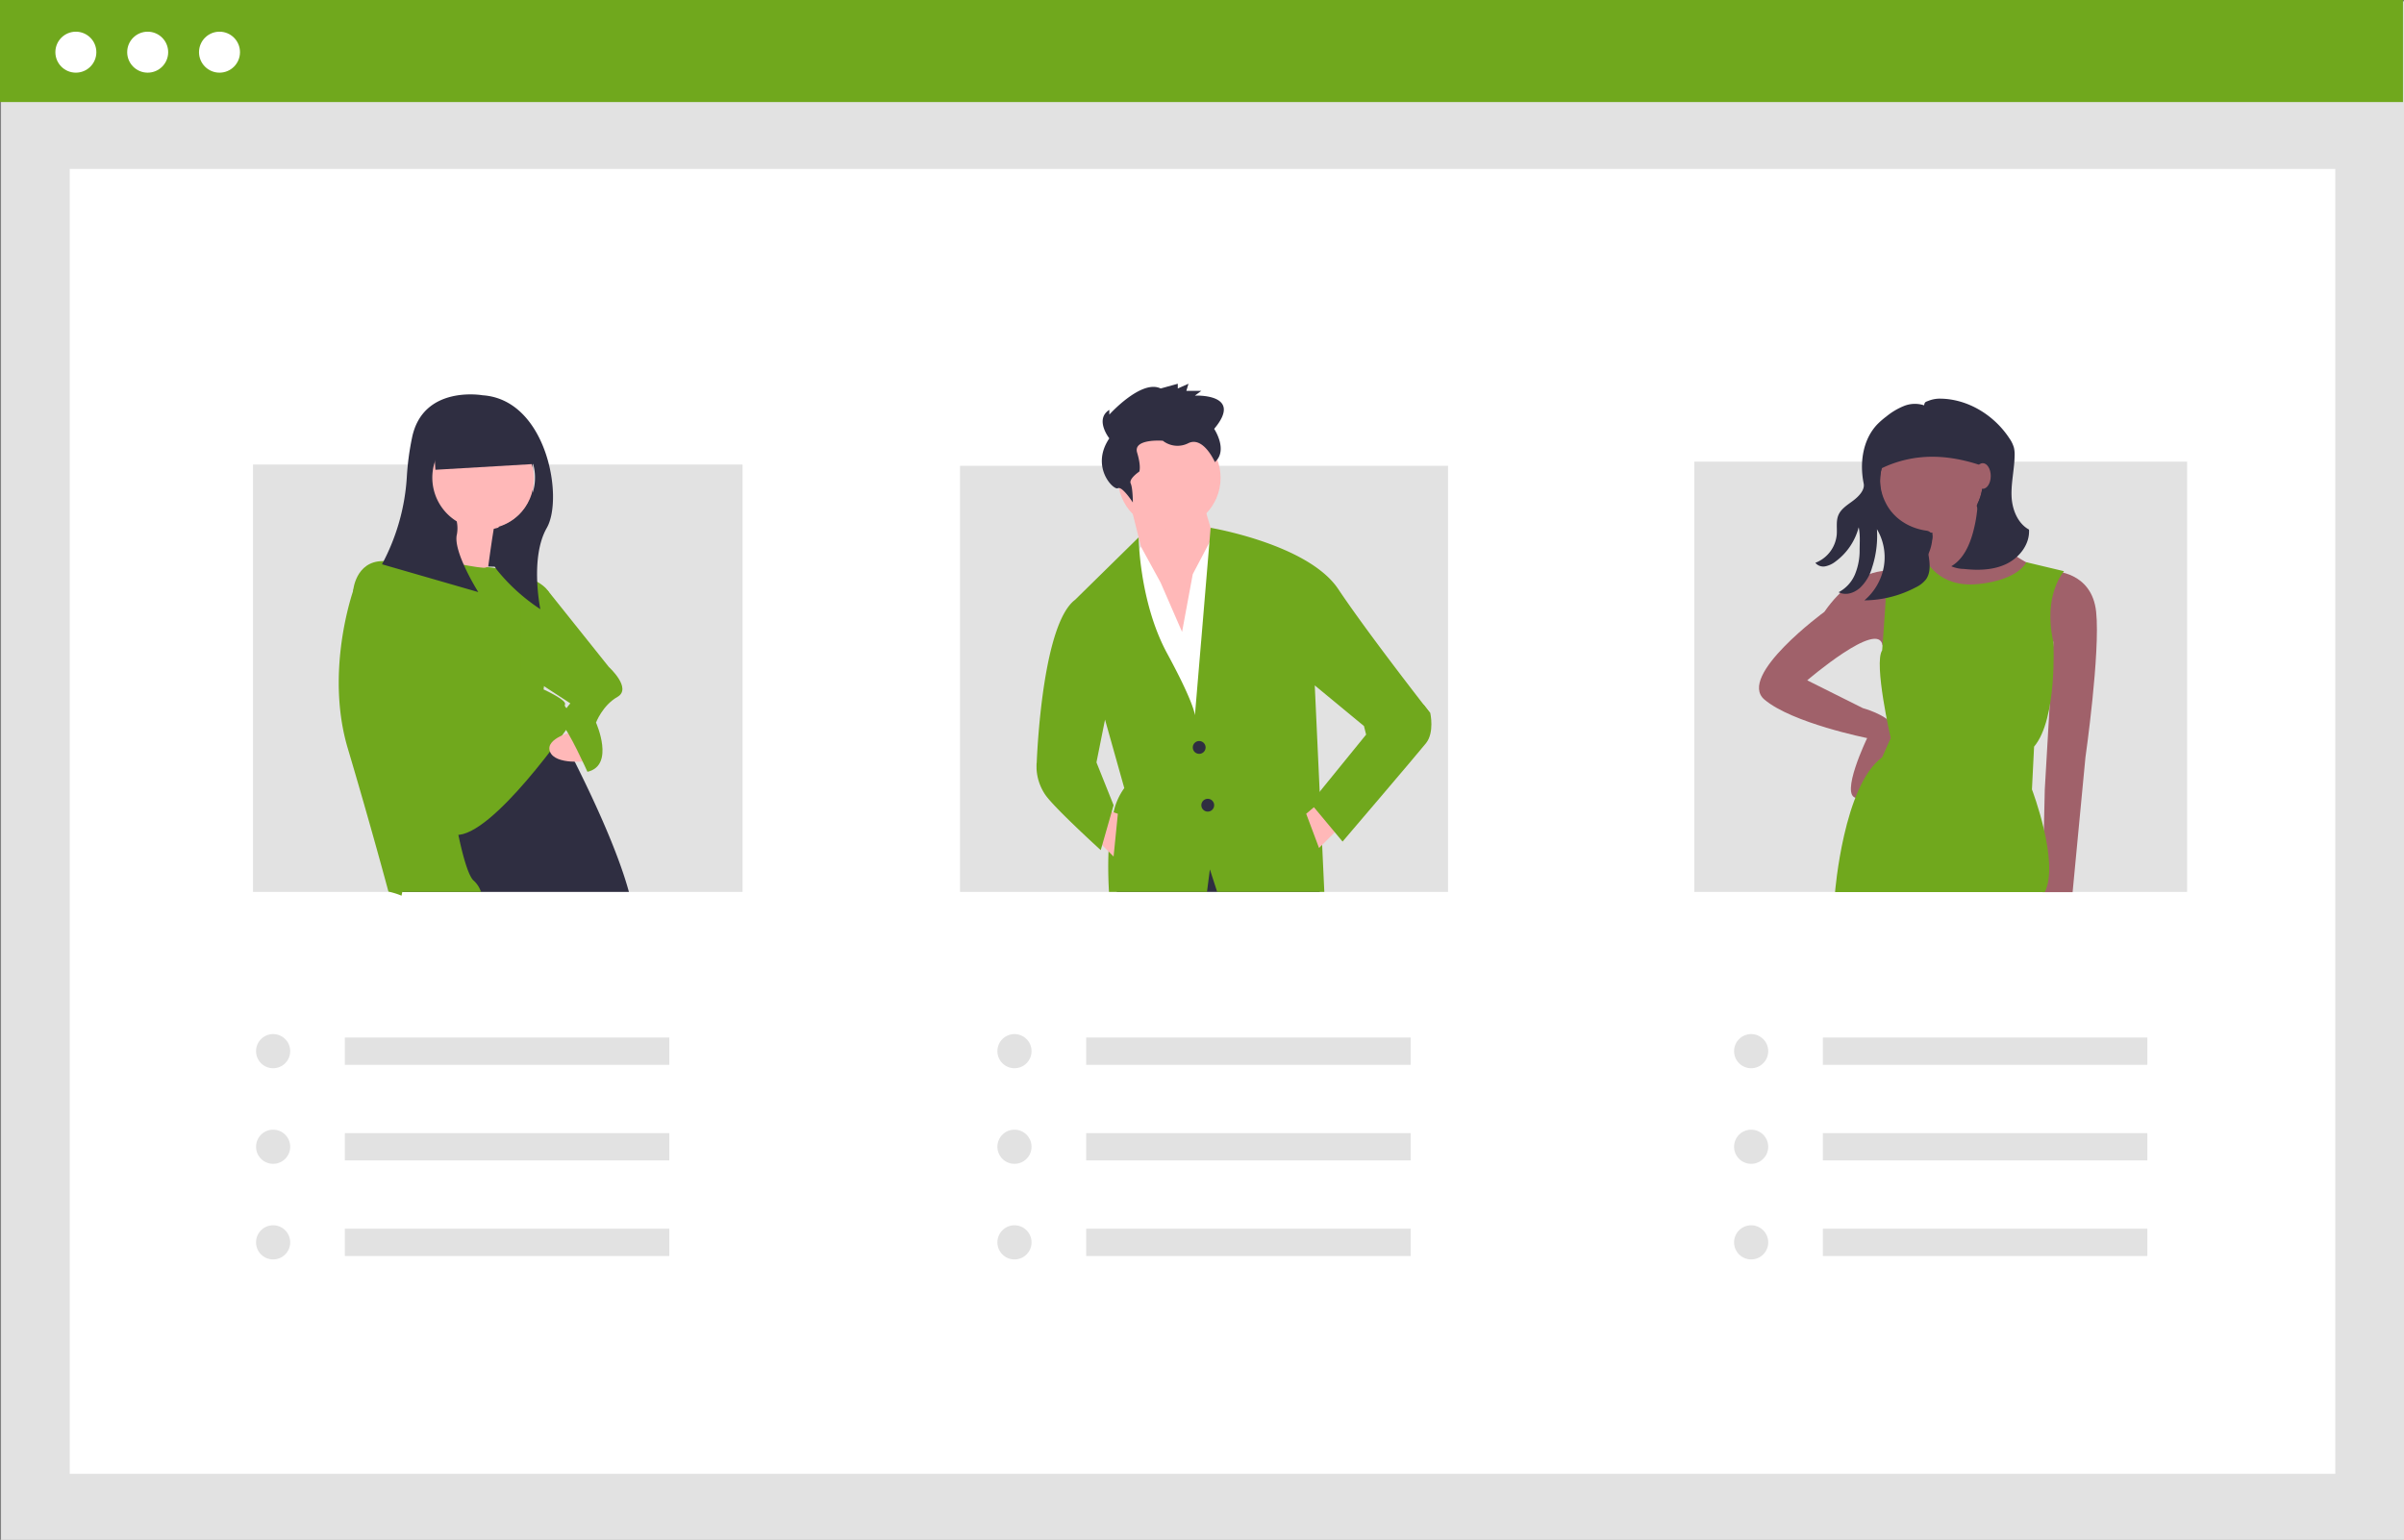 <svg xmlns="http://www.w3.org/2000/svg" id="a60b1964-8663-4d6a-8e27-deeeb16ea45b" width="887.708" height="568.788" data-name="Layer 1" viewBox="0 0 887.708 568.788"><rect x="0" y="0" width="887.708" height="568.788" fill="#808080" stroke="none"/><title>meet_the_team</title><rect width="887.329" height="568.285" x=".379" y=".503" fill="#e2e2e2"/><rect width="836.583" height="482" x="25.752" y="62.394" fill="#fff"/><rect width="887.329" height="37.697" fill="#70a81d"/><circle cx="28.013" cy="19.273" r="7.567" fill="#fff"/><circle cx="54.534" cy="19.273" r="7.567" fill="#fff"/><circle cx="81.054" cy="19.273" r="7.567" fill="#fff"/><rect width="180.209" height="157.394" x="354.496" y="172.06" fill="#e2e2e2"/><polygon fill="#ffb8b8" points="416.738 183.627 422.27 205.754 419.899 238.155 441.236 254.75 448.348 199.432 444.397 185.998 416.738 183.627"/><polygon fill="#fff" points="436.494 233.413 440.445 212.076 448.348 197.061 468.104 276.877 423.06 283.199 411.206 219.189 421.314 201.932 428.592 215.237 436.494 233.413"/><polygon fill="#2f2e41" points="487.322 329.454 412.383 329.454 412.787 323.502 430.166 312.441 453.876 312.441 487.07 326.667 487.322 329.454"/><circle cx="431.753" cy="176.515" r="18.966" fill="#ffb8b8"/><path fill="#70a81d" d="M659.813,433.793l-18.174-15.021,1.816,39.285.177,3.771.227,4.982.504,10.871.807,17.379H605.608l-2.699-8.324-1.072,8.324h-36.183c-.252-4.364-.391-9.623-.164-14.932a73.929,73.929,0,0,1,1.854-14.466,23.583,23.583,0,0,1,3.96-8.954l-7.113-25.287-3.166,15.803-22.121,1.576s.013-.404.05-1.16v-.013c.315-7.781,2.648-51.822,14.176-60.461l23.47-23.067s.013,1.677.24,4.502v.013c.177,2.396.504,5.612,1.097,9.333v.038c1.324,8.387,3.947,19.296,9.169,28.931,1.93,3.557,3.493,6.583,4.767,9.156,5.511,11.161,5.511,13.772,5.511,13.772l2.283-27.203.013-.101.013-.101,3.039-36.423.454-5.436v-.013s36.082,6.054,47.143,22.651c8.891,13.318,25.425,34.821,31.58,42.754.076.088.139.177.214.265l.921,1.198c.177.227.341.429.479.618.151.189.278.341.378.479l.404.517Z" transform="translate(-156.146 -165.606)"/><circle cx="442.816" cy="276.087" r="2.371" fill="#2f2e41"/><circle cx="445.977" cy="297.424" r="2.371" fill="#2f2e41"/><polygon fill="#ffb8b8" points="494.183 306.117 487.071 313.229 482.329 300.585 487.483 296.228 494.183 306.117"/><polygon fill="#ffb8b8" points="404.094 309.278 411.206 316.39 412.787 300.585 408.045 299.004 404.094 309.278"/><path fill="#2f2e41" d="M565.772,327.525s-5.532-7.017,0-10.526V318.753s11.854-13.158,18.966-9.649l6.322-1.754V309.104l3.951-1.754-.79,2.632h5.532l-2.371,1.754s18.176-.877,7.112,12.281c0,0,5.259,7.889.259,12.278,0,0-4.21-9.646-9.742-7.015a8.809,8.809,0,0,1-9.483-.877s-11.064-.877-9.483,4.386.79,7.017.79,7.017-3.951,2.632-3.161,4.386.79,7.017.79,7.017-3.951-6.14-5.532-5.263S558.659,338.051,565.772,327.525Z" transform="translate(-156.146 -165.606)"/><path fill="#70a81d" d="M542.064,445.644l-3.161,2.025v1.926a18.828,18.828,0,0,0,3.161,9.483c3.161,4.742,20.547,20.547,20.547,20.547l4.742-16.595-6.322-15.805-3.951-4.742Z" transform="translate(-156.146 -165.606)"/><path fill="#70a81d" d="M673.246,425.098l8.671.88,2.392,3.071s1.581,7.112-1.581,11.064-30.82,36.352-30.82,36.352l-11.854-14.225,20.547-25.288-.79-3.161Z" transform="translate(-156.146 -165.606)"/><rect width="181.976" height="158.938" x="625.642" y="170.515" fill="#e2e2e2"/><polygon fill="#2f2e41" points="738.074 205.064 696.98 205.854 691.448 167.922 738.074 167.922 738.074 205.064"/><path fill="#a0616a" d="M914.371,376.597s14.225,0,15.805,15.015S926.225,445.349,926.225,445.349L921.484,495.135H910.342l.868-37.932,3.161-54.528-9.483-10.273Z" transform="translate(-156.146 -165.606)"/><path fill="#a0616a" d="M855.892,376.597s-13.434-3.161-26.078,15.015c0,0-32.4,23.708-22.127,32.4S845.619,438.237,845.619,438.237s-10.273,21.337-3.951,22.127,15.805-22.917,13.434-26.869-11.064-6.322-11.064-6.322l-20.547-10.273s26.363-22.647,27.801-12.904l7.76-3.691Z" transform="translate(-156.146 -165.606)"/><path fill="#a0616a" d="M885.132,349.728a39.24,39.24,0,0,0,22.917,25.288l-20.547,17.386-24.498-15.805s8.693-5.532,6.322-17.386Z" transform="translate(-156.146 -165.606)"/><circle cx="713.181" cy="177.8" r="18.966" fill="#a0616a"/><path fill="#70a81d" d="M852.731,375.016l14.424-2.827s4.542,10.73,19.557,9.149,17.661-8.066,17.661-8.066l13.949,3.324s-7.903,8.693-3.951,26.078c0,0,1.581,28.449-7.112,38.722l-.79,15.805s10.273,26.869,4.742,37.932h-77.445s3.161-39.513,17.386-49.786l3.161-7.112s-6.322-27.659-3.161-32.4C851.151,405.836,853.522,375.807,852.731,375.016Z" transform="translate(-156.146 -165.606)"/><path fill="#2f2e41" d="M905.384,361.227c-4.305-2.364-6.309-7.671-6.452-12.58-.143-4.91,1.048-9.769,1.141-14.68a11.346,11.346,0,0,0-.255-2.993,11.514,11.514,0,0,0-1.646-3.408c-5.599-8.579-15.331-14.613-25.582-14.708a11.362,11.362,0,0,0-4.329.796c-1.06.424-1.406.372-1.61,1.674a10.832,10.832,0,0,0-7.434.236,25.152,25.152,0,0,0-6.501,3.872,29.322,29.322,0,0,0-3.287,2.846c-5.417,5.612-6.665,14.262-5.095,21.903.51,2.484-1.938,4.882-3.964,6.408s-4.365,2.927-5.359,5.26c-.957,2.244-.431,4.81-.624,7.242a12.386,12.386,0,0,1-7.902,10.407,3.812,3.812,0,0,0,3.678,1.293,9.052,9.052,0,0,0,3.833-1.825,22.797,22.797,0,0,0,8.499-12.61c.595,2.706.364,5.497.342,8.268a23.094,23.094,0,0,1-1.675,9.031,13.223,13.223,0,0,1-6.088,6.704c2.657,1.301,5.586.358,7.837-1.561a16.379,16.379,0,0,0,4.51-7.515,37.453,37.453,0,0,0,1.805-14.214,20.296,20.296,0,0,1,2.547,13.837,21.155,21.155,0,0,1-7.175,12.455,41.215,41.215,0,0,0,18.864-4.751,10.677,10.677,0,0,0,3.869-2.98c1.872-2.598,1.429-6.14.904-9.299-.415-2.498,2.706-6.108.918-7.902a2.828,2.828,0,0,0-1.726-.823c-6.47-.924-12.289-4.639-15.091-10.543a18.531,18.531,0,0,1-1.944-7.803,18.967,18.967,0,1,1,36.053,8.241,51.254,51.254,0,0,1-1.89,11.293c-1.352,4.709-3.643,9.513-7.882,11.969a12.301,12.301,0,0,0,4.687.993c5.319.586,10.913.457,15.727-1.879C901.901,371.542,905.727,366.567,905.384,361.227Z" transform="translate(-156.146 -165.606)"/><path fill="#2f2e41" d="M891.849,339.06c-14.217-5.698-28.233-6.914-41.884,0V327.574a7.481,7.481,0,0,1,7.481-7.481h28.493a5.91,5.91,0,0,1,5.91,5.91Z" transform="translate(-156.146 -165.606)"/><ellipse cx="732.147" cy="175.824" fill="#a0616a" rx="2.963" ry="4.742"/><rect width="180.764" height="157.873" x="93.429" y="171.581" fill="#e2e2e2"/><polygon fill="#2f2e41" points="196.771 209.619 158.049 208.829 158.049 155.092 196.771 159.043 196.771 209.619"/><path fill="#2f2e41" d="M388.38,495.061H304.701a35.963,35.963,0,0,1,2.775-8.803c2.371-4.351,5.335-13.835,7.706-22.234,1.375-4.868,2.548-9.37,3.292-12.284.542-2.131.858-3.418.858-3.418l41.089-16.597s1.16,2.106,3.027,5.65a.946.946,0,0,0,.088.151c1.324,2.51,2.989,5.738,4.83,9.434h.013C375.112,460.378,384.306,480.078,388.38,495.061Z" transform="translate(-156.146 -165.606)"/><path fill="#ffb8b8" d="M322.098,352.308,316.566,379.967l18.966,1.581s3.161-24.498,3.951-25.288S322.098,352.308,322.098,352.308Z" transform="translate(-156.146 -165.606)"/><circle cx="178.2" cy="176.824" r="18.966" fill="#ffb8b8"/><path fill="#70a81d" d="M316.566,372.064s18.176,3.951,18.966,3.161,22.127,3.161,23.708,10.273S356.869,420.27,356.869,420.27s8.693,3.951,7.903,5.532,4.742,3.161,3.161,5.532-30.03,43.464-43.464,42.674-37.932-90.089-37.932-90.089.79-11.064,11.064-11.064S316.566,372.064,316.566,372.064Z" transform="translate(-156.146 -165.606)"/><path fill="#ffb8b8" d="M368.328,435.68s-11.077,2.507-9.095,7.576,13.836,3.488,13.836,3.488Z" transform="translate(-156.146 -165.606)"/><path fill="#70a81d" d="M333.758,495.061H304.701c-.088.454-.189.921-.29,1.387a28.16,28.16,0,0,0-4.313-1.387c-.328-.076-.517-.114-.517-.114s-6.331-23.71-15.021-52.944c-7.706-25.942.126-52.515,1.993-58.178v-.013c.24-.706.378-1.085.378-1.085l7.113-5.524L318.473,451.739l6.394,19.498s.202,1.085.542,2.762c1.034,4.994,3.405,15.222,5.776,17.001A9.797,9.797,0,0,1,333.758,495.061Z" transform="translate(-156.146 -165.606)"/><path fill="#70a81d" d="M348.571,382.733l9.862,1.024,22.539,28.215s8.693,7.903,3.161,11.064-7.903,9.483-7.903,9.483,7.112,15.805-3.161,18.176c0,0-7.112-15.805-9.483-17.386s3.161-7.903,3.161-7.903l-18.176-11.854Z" transform="translate(-156.146 -165.606)"/><path fill="#2f2e41" d="M334.347,311.61s-22.127-3.951-26.078,15.805a100.62,100.62,0,0,0-1.873,13.909,77.994,77.994,0,0,1-9.191,32.716v0l35.561,10.273s-9.483-15.015-7.903-21.337a12.288,12.288,0,0,0-.065-4.791,18.961,18.961,0,1,1,15.59,1.96c-2.644,5.754-4.083,11.978-.51,16.265a70.124,70.124,0,0,0,15.805,14.225s-3.951-18.966,2.371-30.03S358.054,313.19,334.347,311.61Z" transform="translate(-156.146 -165.606)"/><polygon fill="#2f2e41" points="197.852 171.348 160.774 173.523 159.754 156.151 192.024 154.991 197.852 171.348"/><circle cx="100.855" cy="388.275" r="6.306" fill="#e2e2e2"/><circle cx="100.855" cy="423.588" r="6.306" fill="#e2e2e2"/><circle cx="100.855" cy="458.901" r="6.306" fill="#e2e2e2"/><rect width="119.811" height="10.089" x="127.34" y="383.231" fill="#e2e2e2"/><rect width="119.811" height="10.089" x="127.34" y="418.544" fill="#e2e2e2"/><rect width="119.811" height="10.089" x="127.34" y="453.856" fill="#e2e2e2"/><circle cx="374.605" cy="388.275" r="6.306" fill="#e2e2e2"/><circle cx="374.605" cy="423.588" r="6.306" fill="#e2e2e2"/><circle cx="374.605" cy="458.901" r="6.306" fill="#e2e2e2"/><rect width="119.811" height="10.089" x="401.09" y="383.231" fill="#e2e2e2"/><rect width="119.811" height="10.089" x="401.09" y="418.544" fill="#e2e2e2"/><rect width="119.811" height="10.089" x="401.09" y="453.856" fill="#e2e2e2"/><circle cx="646.635" cy="388.275" r="6.306" fill="#e2e2e2"/><circle cx="646.635" cy="423.588" r="6.306" fill="#e2e2e2"/><circle cx="646.635" cy="458.901" r="6.306" fill="#e2e2e2"/><rect width="119.811" height="10.089" x="673.12" y="383.231" fill="#e2e2e2"/><rect width="119.811" height="10.089" x="673.12" y="418.544" fill="#e2e2e2"/><rect width="119.811" height="10.089" x="673.12" y="453.856" fill="#e2e2e2"/></svg>